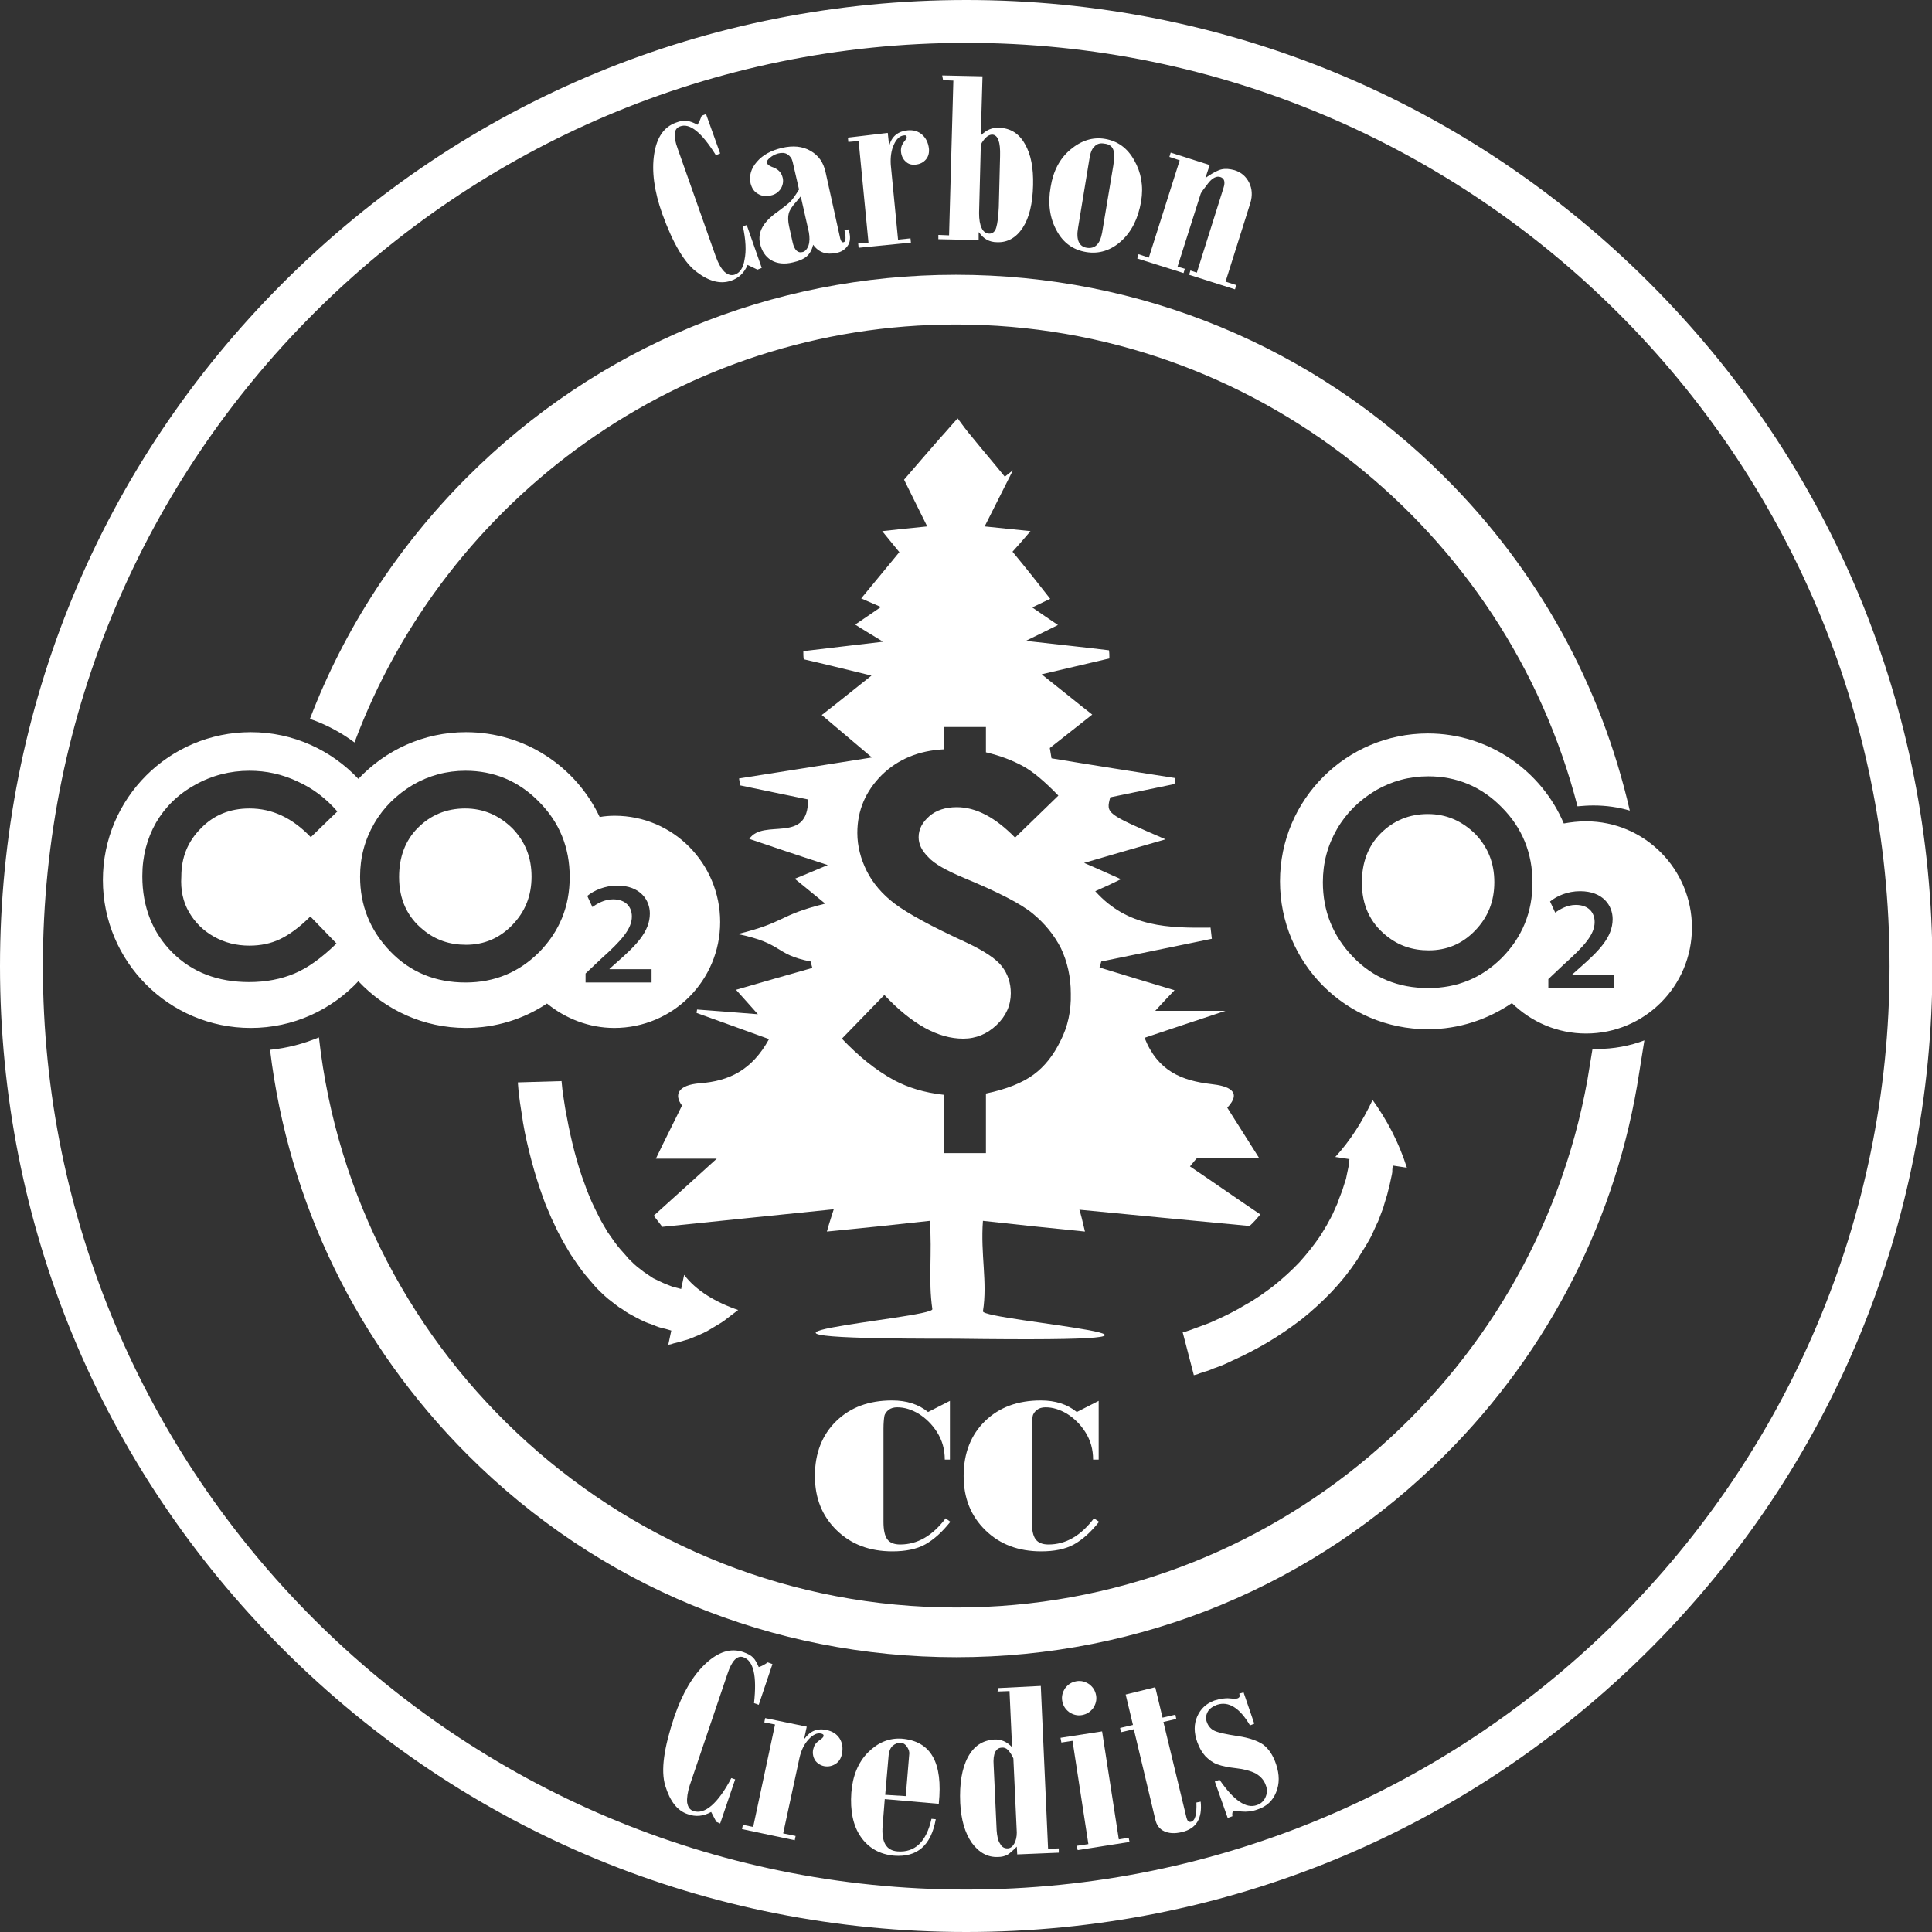 <?xml version="1.0" encoding="utf-8"?>
<!-- Generator: Adobe Illustrator 25.2.1, SVG Export Plug-In . SVG Version: 6.00 Build 0)  -->
<svg version="1.1" id="Capa_1" xmlns="http://www.w3.org/2000/svg" xmlns:xlink="http://www.w3.org/1999/xlink" x="0px" y="0px"
	 viewBox="0 0 450.7 450.7" style="enable-background:new 0 0 450.7 450.7;" xml:space="preserve">
<rect x="0" y="0" width="450.7" height="450.7" fill="#333333" stroke="none"/>
<style type="text/css">
	.st0{fill:#FFFFFF;}
</style>
<g>
	<g>
		<path class="st0" d="M221.7,355c-1.9,2.4-3.9,4.2-5.9,5.3c-2,1.1-4.6,1.6-7.6,1.6c-5.3,0-9.6-1.6-13-4.9
			c-3.4-3.3-5.1-7.5-5.1-12.7c0-5.3,1.7-9.6,5-12.8c3.3-3.2,7.6-4.8,13-4.8c3.4,0,6.2,0.9,8.4,2.7l5.1-2.6v13.7h-1.2
			c0-2.4-0.6-4.5-1.8-6.4c-1.2-1.9-2.7-3.3-4.3-4.3c-1.7-1-3.3-1.5-5-1.5c-0.8,0-1.5,0.2-2,0.6c-0.5,0.4-0.9,0.9-1,1.5
			c-0.1,0.6-0.2,1.6-0.2,2.9V355c0,1.9,0.3,3.3,0.9,4.1s1.6,1.2,3,1.2c4,0,7.5-2,10.6-6.1L221.7,355z"/>
		<path class="st0" d="M256.4,355c-1.9,2.4-3.9,4.2-5.9,5.3c-2,1.1-4.6,1.6-7.6,1.6c-5.3,0-9.6-1.6-13-4.9
			c-3.4-3.3-5.1-7.5-5.1-12.7c0-5.3,1.7-9.6,5-12.8c3.3-3.2,7.6-4.8,13-4.8c3.4,0,6.2,0.9,8.4,2.7l5.1-2.6v13.7H255
			c0-2.4-0.6-4.5-1.8-6.4c-1.2-1.9-2.7-3.3-4.3-4.3c-1.7-1-3.3-1.5-5-1.5c-0.8,0-1.5,0.2-2,0.6c-0.5,0.4-0.9,0.9-1,1.5
			c-0.1,0.6-0.2,1.6-0.2,2.9V355c0,1.9,0.3,3.3,0.9,4.1c0.6,0.8,1.6,1.2,3,1.2c4,0,7.5-2,10.6-6.1L256.4,355z"/>
	</g>
	<g>
		<path class="st0" d="M176.7,62.9l-2.3-1.1c-0.8,1.9-2.1,3.1-3.9,3.7c-2.4,0.8-5,0.2-7.9-2c-2.9-2.1-5.6-6.7-8.1-13.6
			c-1.9-5.3-2.5-10-1.9-13.9c0.6-4,2.3-6.4,5.1-7.4c1-0.4,1.9-0.5,2.6-0.4s1.5,0.4,2.4,0.9c0.4-0.6,0.7-1.3,1-2.1l1-0.4l3.3,9.2
			l-1,0.4c-3.3-5.3-6.1-7.6-8.4-6.7c-1.4,0.5-1.6,2.2-0.5,5.2l8.9,25.2c0.6,1.6,1.2,2.7,2,3.5c0.8,0.7,1.5,0.9,2.3,0.7
			c1.3-0.4,2.1-1.6,2.4-3.6c0.4-1.9,0.3-4.5-0.4-7.7l0.9-0.3l3.5,10L176.7,62.9z"/>
		<path class="st0" d="M186.4,44.2l-1.5-6.5c-0.2-0.8-0.6-1.3-1.2-1.7c-0.6-0.4-1.4-0.4-2.2-0.2c-0.7,0.2-1.3,0.5-1.9,1
			c-0.6,0.5-0.8,0.9-0.7,1.2c0.1,0.3,0.4,0.6,1.1,0.9c1.5,0.5,2.3,1.3,2.6,2.6c0.2,0.9,0,1.8-0.5,2.6c-0.6,0.8-1.3,1.3-2.3,1.5
			c-1.2,0.3-2.2,0.1-3-0.4c-0.9-0.5-1.4-1.3-1.7-2.4c-0.4-1.8,0.1-3.5,1.5-5.1c1.4-1.6,3.3-2.6,5.8-3.2c2.6-0.6,4.8-0.4,6.7,0.7
			s3,2.7,3.5,5l3.4,15.4c0.2,0.7,0.4,1,0.8,0.9c0.5-0.1,0.6-1,0.2-2.8l1-0.2l0.2,1c0.2,1.1,0.1,2.1-0.5,2.9
			c-0.6,0.8-1.4,1.4-2.6,1.6c-2.3,0.5-4.1-0.1-5.4-1.9c-0.3,1.2-0.8,2.1-1.5,2.7s-1.8,1.1-3.2,1.4c-2,0.5-3.7,0.3-5.1-0.5
			c-1.3-0.8-2.2-2.1-2.6-3.9c-0.6-2.7,0.8-5.1,4.1-7.4c1.5-1.1,2.5-1.9,3-2.4S185.6,45.5,186.4,44.2z M188.7,54.2l-1.9-8.4l-1,1.2
			c-1,1.1-1.6,2-1.8,2.8c-0.2,0.7-0.2,1.8,0.1,3.1l0.8,3.6c0.4,1.8,1.2,2.6,2.3,2.3c0.6-0.1,1.1-0.7,1.4-1.5
			C188.9,56.4,188.9,55.4,188.7,54.2z"/>
		<path class="st0" d="M207.1,31l0.3,2.8l0.1,0c0.6-2.1,2.1-3.2,4.3-3.4c1.3-0.1,2.4,0.2,3.3,1s1.4,1.8,1.6,3.2
			c0.1,1-0.1,1.9-0.7,2.6c-0.6,0.7-1.4,1.1-2.4,1.2c-0.9,0.1-1.7-0.1-2.3-0.7c-0.6-0.5-1-1.3-1.1-2.2c-0.1-0.9,0.1-1.6,0.6-2.3
			c0.5-0.6,0.8-1.1,0.7-1.3c0-0.3-0.3-0.4-0.7-0.3c-0.9,0.1-1.7,0.8-2.3,2.2c-0.6,1.3-0.8,2.9-0.7,4.6l1.7,17.5l2.9-0.3l0.1,1
			l-12.2,1.2l-0.1-1l2.4-0.2l-2.3-23.7l-2.4,0.2l-0.1-1L207.1,31z"/>
		<path class="st0" d="M219.8,17.6l9.4,0.2l-0.4,13.8c1.3-1.3,2.7-1.9,4.3-1.8c2.6,0.1,4.6,1.3,6,3.8c1.4,2.4,2,5.6,1.9,9.6
			c-0.1,4.3-0.9,7.6-2.4,9.9c-1.5,2.3-3.5,3.5-6,3.4c-1.8,0-3.2-0.8-4.2-2.3l-0.1,0l0,1.8l-9.4-0.2l0-1l2.5,0.1l1-36.1l-2.4-0.1
			L219.8,17.6z M228.8,34.1l-0.4,15.6c0,1.5,0.2,2.7,0.6,3.5c0.4,0.9,1.1,1.3,1.8,1.3s1.3-0.4,1.6-1.4c0.3-1,0.5-2.6,0.6-4.8
			l0.3-11.9c0.1-3.3-0.5-4.9-1.8-5c-0.6,0-1.2,0.3-1.8,1C229.1,33.1,228.8,33.6,228.8,34.1z"/>
		<path class="st0" d="M245.1,43.6c0.6-3.7,2.1-6.6,4.6-8.7c2.5-2.1,5.2-3,8.1-2.5c2.9,0.5,5.2,2.1,6.8,5c1.6,2.8,2.2,6,1.6,9.6
			c-0.7,4-2.2,7-4.6,9.2c-2.4,2.2-5.2,3.1-8.2,2.6c-3.1-0.5-5.4-2.2-6.9-5C244.9,50.9,244.4,47.5,245.1,43.6z M254.1,37.3l-2.6,15.8
			c-0.5,2.8,0.2,4.4,2,4.7c1.9,0.3,3.1-0.8,3.6-3.5l2.6-15.6c0.3-1.8,0.3-3,0-3.8c-0.3-0.8-1-1.3-2.1-1.4c-1-0.2-1.8,0.1-2.3,0.7
			C254.7,34.7,254.3,35.8,254.1,37.3z"/>
		<path class="st0" d="M282.2,38.5l-1,3c0.1,0,0.3-0.2,0.6-0.4c1.2-0.8,2.3-1.4,3.2-1.6s1.9-0.1,3,0.2c1.6,0.5,2.7,1.5,3.4,2.9
			s0.8,3,0.3,4.7l-5.8,18.4l2.5,0.8l-0.3,1l-10.7-3.4l0.3-1l1.5,0.5l6.2-19.7c0.5-1.5,0.2-2.3-0.7-2.6c-0.9-0.3-1.9,0.2-2.9,1.5
			c-1,1.3-1.6,2.1-1.7,2.4l-5.4,17l1.7,0.5l-0.3,1l-10.8-3.4l0.3-1l2.4,0.8l7.2-22.7l-2.4-0.8l0.3-1L282.2,38.5z"/>
	</g>
	<g>
		<path class="st0" d="M167.1,425l-1.2-2.3c-1.8,1-3.6,1.2-5.5,0.5c-2.4-0.8-4.1-3-5.2-6.6s-0.3-8.9,2.1-16.1
			c1.9-5.5,4.3-9.6,7.3-12.4c3-2.8,5.9-3.7,8.8-2.7c1.1,0.4,1.8,0.8,2.3,1.3c0.5,0.5,0.9,1.3,1.3,2.2c0.7-0.2,1.4-0.6,2.1-1.1
			l1.1,0.4l-3.2,9.5l-1.1-0.4c0.7-6.3-0.1-9.9-2.5-10.7c-1.4-0.5-2.7,0.8-3.7,3.9l-8.8,26c-0.5,1.6-0.7,3-0.6,4
			c0.2,1.1,0.6,1.7,1.5,2c1.3,0.4,2.7,0,4.2-1.3c1.5-1.3,3.1-3.5,4.6-6.4l0.9,0.3l-3.5,10.3L167.1,425z"/>
		<path class="st0" d="M188.2,402.8l-0.6,2.8l0.1,0c1.3-1.8,3-2.5,5.2-2c1.3,0.3,2.3,0.9,3,2c0.6,1,0.8,2.2,0.5,3.6
			c-0.2,1-0.7,1.8-1.5,2.3c-0.8,0.5-1.7,0.7-2.7,0.5c-0.9-0.2-1.6-0.7-2.1-1.4c-0.4-0.7-0.6-1.6-0.4-2.5c0.2-0.9,0.6-1.5,1.3-2
			s1.1-0.8,1.1-1.1c0.1-0.3-0.1-0.5-0.6-0.6c-0.9-0.2-1.9,0.3-2.9,1.4c-1,1.1-1.7,2.5-2.1,4.3l-3.8,17.6l2.9,0.6l-0.2,1l-12.3-2.6
			l0.2-1l2.4,0.5l5.1-23.9l-2.5-0.5l0.2-1L188.2,402.8z"/>
		<path class="st0" d="M217.3,424.3l1,0.1c-1.1,6.1-4.3,8.9-9.7,8.5c-3.4-0.3-6-1.8-7.8-4.4s-2.5-6.1-2.2-10.3
			c0.3-3.9,1.6-7.1,3.9-9.4s4.9-3.4,7.9-3.2c6.8,0.6,9.6,5.6,8.6,15.2l-12.6-1.1l-0.5,6.2c-0.3,3.8,0.8,5.8,3.5,6
			C213.4,432.2,216.1,429.7,217.3,424.3z M211.3,419l0.8-9.7c0.1-0.6-0.1-1.2-0.5-1.8c-0.4-0.6-0.9-0.9-1.4-0.9
			c-0.8-0.1-1.4,0.2-2,0.7c-0.5,0.5-0.8,1.2-0.9,2.2l-0.8,9.2L211.3,419z"/>
		<path class="st0" d="M232.9,393.8l9.9-0.5l1.7,38l2.5-0.1l0,1l-9.7,0.4l-0.1-1.8c-0.9,0.9-1.7,1.6-2.2,1.9
			c-0.6,0.3-1.3,0.5-2.2,0.5c-2.4,0.1-4.4-1-6.1-3.3c-1.6-2.3-2.5-5.4-2.7-9.3c-0.2-4.5,0.4-8.1,1.8-10.7c1.4-2.6,3.4-3.9,6.1-4.1
			c1.6-0.1,3,0.5,4.2,1.8l-0.6-13.1l-2.8,0.1L232.9,393.8z M237.2,427.5l-0.8-17.3c-0.4-0.9-0.9-1.6-1.3-2c-0.4-0.4-0.9-0.6-1.5-0.5
			c-1.3,0.1-2,1.4-1.8,4.1l0.7,15.2c0.1,1.3,0.3,2.4,0.8,3.1c0.4,0.8,1,1.1,1.7,1.1c0.7,0,1.2-0.4,1.6-1.1
			C237,429.4,237.2,428.5,237.2,427.5z"/>
		<path class="st0" d="M247.4,405.4l9.7-1.5l3.9,25.2l2.3-0.4l0.2,1l-12.1,1.9l-0.2-1l2.7-0.4l-3.7-24.1l-2.6,0.4L247.4,405.4z
			 M247.8,396.8c-0.2-1.1,0.1-2.1,0.7-3c0.7-0.9,1.5-1.4,2.6-1.6c1.1-0.2,2.1,0.1,3,0.7c0.9,0.7,1.4,1.5,1.6,2.6
			c0.2,1.1-0.1,2.1-0.7,3c-0.7,0.9-1.5,1.4-2.6,1.6c-1.1,0.2-2.1-0.1-3-0.7C248.5,398.7,248,397.9,247.8,396.8z"/>
		<path class="st0" d="M262.6,395.3l6.9-1.7l1.7,7.1l3-0.7l0.2,1l-3,0.7l5.4,22.4c0.2,0.7,0.5,1,1,0.9c1-0.2,1.4-1.7,1.3-4.5l1-0.2
			c0.4,3.9-1,6.3-4.4,7.1c-1.7,0.4-3,0.3-4.1-0.2c-1.1-0.5-1.8-1.4-2.1-2.8l-5-21l-3,0.7l-0.2-1l3-0.7L262.6,395.3z"/>
		<path class="st0" d="M283.4,415.6l1.1-0.4c3.3,4.8,6.2,6.8,8.7,5.9c0.9-0.3,1.6-0.9,2-1.8c0.4-0.9,0.5-1.8,0.1-2.8
			c-0.4-1.2-1.2-2.1-2.4-2.8c-1.2-0.6-2.7-1-4.5-1.2c-1.8-0.2-3.3-0.5-4.4-0.9c-1.1-0.4-2-1.1-2.8-1.9c-0.8-0.9-1.4-1.9-1.9-3.3
			c-0.8-2.2-0.8-4.2,0-6s2.1-3,4-3.7c1.3-0.4,2.5-0.6,3.5-0.5c1,0.1,1.7,0.1,1.9,0c0.5-0.2,0.6-0.5,0.4-1.1l1-0.3l2.5,7.3l-1,0.4
			c-2.4-4.1-5-5.7-7.7-4.8c-1,0.4-1.8,0.9-2.2,1.7c-0.4,0.8-0.5,1.6-0.1,2.5c0.3,0.8,0.9,1.5,1.8,1.9c0.9,0.4,2.7,0.8,5.4,1.2
			c2.6,0.4,4.6,1.1,5.9,2c1.3,1,2.3,2.5,3,4.6c0.8,2.4,0.8,4.5,0,6.5c-0.8,2-2.2,3.3-4.3,4c-1.3,0.5-2.6,0.6-3.7,0.5
			c-1.2-0.1-1.8-0.2-1.9-0.1c-0.3,0.1-0.4,0.5-0.3,1.2l-1.1,0.4L283.4,415.6z"/>
	</g>
	<g>
		<path class="st0" d="M225.4,450.7c-60.2,0-116.8-23.4-159.4-66S0,285.6,0,225.4S23.4,108.6,66,66c42.6-42.6,99.2-66,159.4-66
			s116.8,23.4,159.4,66c42.6,42.6,66,99.2,66,159.4s-23.4,116.8-66,159.4C342.2,427.3,285.6,450.7,225.4,450.7z M225.4,10
			C106.6,10,10,106.6,10,225.4s96.6,215.4,215.4,215.4s215.4-96.6,215.4-215.4S344.1,10,225.4,10z"/>
	</g>
	<g>
		<g>
			<path class="st0" d="M371.5,244.7c-0.1,0.7-1.1,6.6-1.2,7.3c-12.6,69.8-73.8,123-147.2,123c-76.9,0-140.4-58.3-148.7-133
				c-3.6,1.5-7.4,2.5-11.4,2.9c4.3,35.7,20.3,68.7,46.1,94.5c30.5,30.5,71,47.2,114,47.2c43.1,0,83.6-16.8,114-47.2
				c24.5-24.5,40.2-55.6,45.3-89.2c0.1-0.8,1.1-6.7,1.2-7.5c-3.4,1.3-7.2,2-11,2C372.2,244.7,371.8,244.7,371.5,244.7z"/>
		</g>
		<g>
			<path class="st0" d="M223,75.7c69.7,0,128.4,47.9,145,112.4c1.2-0.1,2.4-0.2,3.7-0.2c3,0,5.8,0.4,8.5,1.2
				c-6.7-29.2-21.4-56.1-43.2-77.8c-30.5-30.5-71-47.2-114-47.2c-43.1,0-83.6,16.8-114,47.2c-16.3,16.3-28.7,35.5-36.7,56.4
				c3.8,1.3,7.3,3.2,10.4,5.5C103.9,116.4,158.8,75.7,223,75.7z"/>
		</g>
		<g>
			<g>
				<g>
					<path class="st0" d="M120.8,252.5l0.1,1.2l0.1,1.2c0.1,0.8,0.2,1.5,0.3,2.3c0.2,1.5,0.5,3,0.7,4.6c0.5,3,1.2,6,2,9
						c0.8,3,1.7,5.9,2.8,8.9c0.5,1.5,1.2,2.9,1.8,4.4c0.7,1.4,1.3,2.9,2.1,4.3c0.7,1.4,1.6,2.8,2.4,4.2c0.9,1.3,1.8,2.7,2.8,4
						c1,1.3,2.1,2.5,3.2,3.8c1.2,1.2,2.4,2.4,3.8,3.4c0.7,0.5,1.3,1.1,2.1,1.5c0.7,0.5,1.4,1,2.2,1.4c1.5,0.8,3,1.7,4.7,2.2
						c0.8,0.3,1.6,0.7,2.5,0.9l1.2,0.3l1,0.3l-0.7,3.3l0.6-0.1l0.6-0.2l1.2-0.3c0.8-0.2,1.6-0.5,2.4-0.7c1.5-0.6,3-1.2,4.3-1.9
						c1.3-0.8,2.6-1.5,3.8-2.3c1.2-0.9,2.3-1.8,3.4-2.6c-5.3-1.8-9.9-4.6-12.6-8.2l-0.7,3.3l-0.7-0.2l-0.8-0.2
						c-0.6-0.1-1.1-0.4-1.7-0.6c-1.1-0.4-2.2-1-3.3-1.5c-0.5-0.3-1-0.7-1.5-1c-0.5-0.3-1-0.7-1.5-1.1c-1-0.7-1.9-1.6-2.8-2.5
						c-0.8-1-1.7-1.9-2.5-2.9c-0.8-1-1.5-2.1-2.3-3.2c-0.7-1.2-1.4-2.3-2-3.5c-0.6-1.2-1.2-2.4-1.8-3.7c-0.5-1.3-1.1-2.5-1.5-3.8
						c-1-2.6-1.8-5.2-2.5-7.9c-0.7-2.7-1.3-5.4-1.8-8.2c-0.3-1.4-0.5-2.8-0.7-4.1c-0.1-0.7-0.2-1.4-0.3-2.1l-0.1-1l-0.1-1
						L120.8,252.5z"/>
				</g>
			</g>
		</g>
		<g>
			<g>
				<path class="st0" d="M108.5,188.6c-4.3,0-8,1.5-11,4.5c-3,3-4.4,6.9-4.4,11.5c0,5.2,1.9,9.3,5.6,12.3c2.9,2.4,6.2,3.5,10,3.5
					c4.2,0,7.8-1.5,10.8-4.6c3-3.1,4.5-6.8,4.5-11.3c0-4.5-1.5-8.2-4.5-11.3C116.4,190.2,112.8,188.6,108.5,188.6z"/>
			</g>
			<g>
				<path class="st0" d="M143.4,190.3c-1.2,0-2.4,0.1-3.5,0.3c-5.5-11.7-17.4-19.8-31.2-19.8c-9.9,0-18.8,4.2-25.1,10.9
					c-6.3-6.7-15.2-10.9-25.1-10.9c-19,0-34.5,15.4-34.5,34.5c0,19,15.4,34.5,34.5,34.5c9.9,0,18.8-4.2,25.1-10.9
					c6.3,6.7,15.2,10.9,25.1,10.9c7,0,13.5-2.1,18.9-5.7c4.3,3.5,9.8,5.7,15.7,5.7c13.7,0,24.7-11.1,24.7-24.7
					S157.1,190.3,143.4,190.3z M44.1,212.8c1.4,2.4,3.3,4.3,5.8,5.7c2.5,1.4,5.2,2.1,8.3,2.1c2.6,0,5-0.5,7.1-1.5
					c2.1-1,4.5-2.7,7.1-5.3l6.1,6.3c-3.5,3.4-6.7,5.7-9.8,7c-3.1,1.3-6.6,2-10.6,2c-7.3,0-13.3-2.3-17.9-6.9c-4.6-4.6-7-10.6-7-17.8
					c0-4.7,1.1-8.8,3.2-12.5c2.1-3.6,5.1-6.6,9.1-8.8c3.9-2.2,8.2-3.3,12.7-3.3c3.9,0,7.6,0.8,11.2,2.5c3.6,1.6,6.7,4,9.3,7l-6.2,6
					c-4.3-4.5-9-6.7-14.3-6.7c-4.5,0-8.3,1.5-11.3,4.6c-3.1,3.1-4.6,6.8-4.6,11.3C42.1,207.6,42.7,210.4,44.1,212.8z M125.8,222.1
					c-4.7,4.7-10.4,7.1-17.2,7.1c-7,0-12.9-2.4-17.6-7.3c-4.7-4.9-7-10.7-7-17.4c0-4.5,1.1-8.6,3.3-12.4c2.2-3.8,5.2-6.7,9-9
					c3.8-2.2,7.9-3.3,12.3-3.3c6.6,0,12.4,2.4,17.1,7.2c4.8,4.8,7.2,10.7,7.2,17.6C132.9,211.5,130.5,217.3,125.8,222.1z
					 M152.1,229.2h-15.5v-2.1l3.6-3.4c4.8-4.3,7.2-7,7.2-9.9c0-2.2-1.4-4-4.4-4c-2,0-3.7,1-4.8,1.8l-1.2-2.6c1.6-1.3,4.1-2.4,7-2.4
					c5.4,0,7.6,3.4,7.6,6.5c0,4.3-3.3,7.5-7.6,11.3l-1.8,1.6v0.1h9.8V229.2z"/>
			</g>
		</g>
		<g>
			<g>
				<path class="st0" d="M333.1,189.9c-4.3,0-8,1.5-11,4.5c-3,3-4.4,6.9-4.4,11.5c0,5.2,1.9,9.3,5.6,12.3c2.9,2.4,6.2,3.5,10,3.5
					c4.2,0,7.8-1.5,10.8-4.6c3-3.1,4.5-6.8,4.5-11.3c0-4.5-1.5-8.2-4.5-11.3C341,191.5,337.4,189.9,333.1,189.9z"/>
			</g>
			<g>
				<path class="st0" d="M370,191.6c-1.8,0-3.5,0.2-5.2,0.5c-5.2-12.3-17.5-21-31.7-21c-19,0-34.5,15.4-34.5,34.5
					s15.4,34.5,34.5,34.5c7.3,0,14-2.3,19.6-6.1c4.5,4.4,10.6,7.1,17.3,7.1c13.7,0,24.7-11.1,24.7-24.7S383.7,191.6,370,191.6z
					 M350.4,223.4c-4.7,4.7-10.4,7.1-17.2,7.1c-7,0-12.9-2.4-17.6-7.3s-7-10.7-7-17.4c0-4.5,1.1-8.6,3.3-12.4c2.2-3.8,5.2-6.7,9-9
					c3.8-2.2,7.9-3.3,12.3-3.3c6.6,0,12.4,2.4,17.1,7.2c4.8,4.8,7.2,10.7,7.2,17.6C357.5,212.8,355.1,218.6,350.4,223.4z
					 M376.7,230.5h-15.5v-2.1l3.6-3.4c4.8-4.3,7.2-7,7.2-9.9c0-2.2-1.4-4-4.4-4c-2,0-3.7,1-4.8,1.8l-1.2-2.6c1.6-1.3,4.1-2.4,7-2.4
					c5.4,0,7.6,3.4,7.6,6.5c0,4.3-3.3,7.5-7.6,11.3l-1.8,1.6v0.1h9.8V230.5z"/>
			</g>
		</g>
		<g>
			<g>
				<g>
					<path class="st0" d="M278.5,320.8c0.5-0.1,0.9-0.2,1.3-0.4l1.2-0.4c0.8-0.2,1.5-0.5,2.2-0.8c1.5-0.5,2.9-1.1,4.3-1.8
						c2.9-1.3,5.6-2.7,8.3-4.3c2.7-1.6,5.3-3.4,7.8-5.3c2.5-2,4.8-4.1,7-6.4c2.2-2.3,4.2-4.8,6-7.5c0.8-1.4,1.7-2.7,2.5-4.1
						c0.4-0.7,0.8-1.4,1.1-2.1l1-2.2c0.4-0.7,0.6-1.5,0.9-2.2c0.3-0.8,0.6-1.5,0.8-2.3l0.7-2.3l0.3-1.2l0.3-1.2l0.5-2.3
						c0-0.2,0.1-0.4,0.1-0.6l0-0.3l0-0.2l0.1-1l3.3,0.5c-1.9-6-4.7-11.2-8-15.8c-2.4,5.1-5.3,9.6-8.7,13.3l3.3,0.5l-0.1,0.8l0,0.2
						l0,0.2c0,0.2-0.1,0.3-0.1,0.5l-0.4,1.9l-0.2,1l-0.3,0.9l-0.6,1.9c-0.2,0.6-0.5,1.2-0.7,1.8c-0.2,0.6-0.4,1.2-0.7,1.8l-0.8,1.8
						c-0.3,0.6-0.6,1.2-0.9,1.7c-0.6,1.2-1.3,2.2-2,3.4c-1.5,2.2-3.1,4.2-4.9,6.2c-1.8,1.9-3.8,3.7-5.9,5.4
						c-2.1,1.6-4.3,3.2-6.7,4.5c-2.3,1.4-4.7,2.6-7.2,3.7c-1.2,0.6-2.5,1-3.8,1.5c-0.6,0.2-1.3,0.5-1.9,0.7l-0.9,0.3
						c-0.3,0.1-0.6,0.2-0.8,0.2L278.5,320.8z"/>
				</g>
			</g>
		</g>
		<g>
			<path class="st0" d="M294,283.3c-5.5-3.7-10.9-7.5-16.4-11.2c0.6-0.7,1.1-1.4,1.7-2c4.2,0,8.4,0,14.4,0
				c-2.9-4.6-5.2-8.2-7.4-11.7c3.7-3.9,0-5.1-3.7-5.5c-6.9-0.8-12.5-3-15.6-10.8c6-2,11.3-3.8,18.9-6.3c-6.6,0-10.8,0-16.4,0
				c2.3-2.5,3.5-3.8,4.5-4.8c-6-1.8-11.7-3.5-17.5-5.3c0.1-0.5,0.3-0.9,0.4-1.4c8.6-1.8,17.2-3.5,25.8-5.3c-0.1-0.9-0.2-1.7-0.3-2.6
				c-9.7,0.1-19.3,0-26.9-8.5c2.5-1.1,4.2-1.9,6-2.8c-2.3-1-4.4-2-8.6-3.8c7.6-2.2,13-3.8,19-5.5c-13.9-6-13.9-6-12.9-9.8
				c5-1,10-2.1,15-3.1c0-0.5,0.1-1,0.1-1.4c-9.6-1.5-19.2-3-28.8-4.6c-0.1-0.8-0.3-1.6-0.4-2.4c3.4-2.7,6.7-5.3,9.9-7.8
				c-3.6-2.8-7-5.6-11.8-9.4c7.2-1.7,11.5-2.7,15.8-3.7c0-0.6,0-1.3-0.1-1.9c-5.7-0.7-11.5-1.3-19.4-2.2c3.7-1.8,5.3-2.6,7.5-3.7
				c-2.1-1.4-3.8-2.6-6-4.1c2.1-1,3.5-1.7,4.2-2c-2.8-3.6-5.5-7-8.8-11c1-1.1,2.6-2.9,4.2-4.8c-3.8-0.4-6.9-0.7-10.7-1.1
				c2.6-5.2,4.6-9.1,6.6-13.1c-0.6,0.5-1.3,1-1.9,1.5c-2.5-3.1-5.1-6.1-7.6-9.2c-1.2-1.4-2.3-2.9-3.4-4.4c-1.4,1.5-2.7,3.1-4.1,4.6
				c-2.7,3.1-5.4,6.2-8.4,9.7c1.2,2.4,3.1,6.3,5.4,10.9c-3.9,0.4-7,0.7-10.5,1.1c1.8,2.2,3.2,3.9,4,4.9c-3.3,4-6.1,7.4-8.9,10.8
				c0.9,0.4,2.3,1,4.6,2c-2.3,1.6-4.1,2.8-6,4.1c2,1.3,3.6,2.2,6.5,4c-7.4,0.9-13,1.5-18.6,2.2c0,0.6,0,1.3,0.1,1.9
				c4.4,1,8.8,2.1,15.8,3.8c-4.8,3.8-8.1,6.5-11.6,9.2c3.1,2.6,6.4,5.4,11.7,9.9c-12,1.9-21.5,3.4-31,4.9c0.1,0.5,0.2,1.1,0.2,1.6
				c5.3,1.1,10.5,2.2,15.9,3.3c0.1,10.6-10.4,4.3-13.7,9.2c5.6,1.9,10.9,3.7,18.3,6.1c-4.1,1.7-5.9,2.5-7.7,3.2
				c1.6,1.3,3.1,2.5,7.1,5.8c-11.2,2.8-9,4.3-20.4,7.1c10.8,2.2,8.4,4.7,17,6.4c0.1,0.5,0.3,1,0.4,1.5c-6,1.7-12,3.4-17.8,5.1
				c1.2,1.3,2.5,2.8,5.1,5.7c-6.1-0.5-10.2-0.8-14.2-1.1c0,0.3-0.1,0.5-0.1,0.8c5.5,2,10.9,3.9,16.9,6.1c-4,7.3-9.4,9.8-16.1,10.3
				c-5.2,0.4-6.1,2.7-4.2,5.2c-2.1,4.3-3.9,7.8-6.1,12.4c5.9,0,10,0,14.2,0c-5.2,4.7-9.9,9-14.7,13.3c0.7,0.9,1.3,1.7,2,2.6
				c13.3-1.4,26.6-2.7,40-4.1c-0.4,1.3-1,3-1.6,5.2c8.3-0.8,15.9-1.6,24-2.5c0.6,7.6-0.4,13.8,0.6,20.6c0.3,2.2-64.9,7,5.5,6.9
				c74.5,1,6-4.2,6.3-6.4c1.1-6.8-0.6-13.3,0-21.1c8,0.9,15.8,1.7,23.8,2.5c-0.6-2.6-1-4.2-1.3-5.1c13.6,1.3,26.7,2.6,39.7,3.8
				C292.4,285.2,293.2,284.3,294,283.3z M247.4,242.8c-1.6,3.3-3.7,6-6.3,7.9c-2.6,1.9-6.3,3.4-11.1,4.4v13.9h-9.8v-13.6
				c-4.6-0.5-8.4-1.7-11.6-3.4c-4.4-2.4-8.4-5.7-12.2-9.7l9.9-10.2c6.4,6.8,12.5,10.2,18.4,10.2c3,0,5.6-1.1,7.8-3.2
				c2.2-2.1,3.3-4.6,3.3-7.4c0-2.4-0.7-4.5-2.1-6.3c-1.4-1.8-4.2-3.6-8.2-5.5c-8.3-3.8-13.9-6.9-16.8-9.1c-2.9-2.2-5.1-4.8-6.5-7.6
				c-1.4-2.8-2.2-5.8-2.2-8.9c0-5.2,1.9-9.7,5.7-13.5c3.8-3.7,8.6-5.7,14.5-6v-5.2h9.8v5.9c3.4,0.8,6.2,1.9,8.6,3.2s5.1,3.6,8.3,6.9
				l-10.1,9.8c-4.6-4.7-9.1-7.1-13.6-7.1c-2.6,0-4.8,0.7-6.4,2.1c-1.6,1.4-2.5,3-2.5,4.9c0,1.6,0.7,3.1,2.2,4.6
				c1.4,1.6,4.3,3.2,8.6,5c7.7,3.2,13,5.9,15.8,8.2c2.8,2.3,5,5,6.6,8.1c1.5,3.2,2.3,6.7,2.3,10.6
				C249.9,235.8,249.1,239.5,247.4,242.8z"/>
		</g>
	</g>
</g>
</svg>
